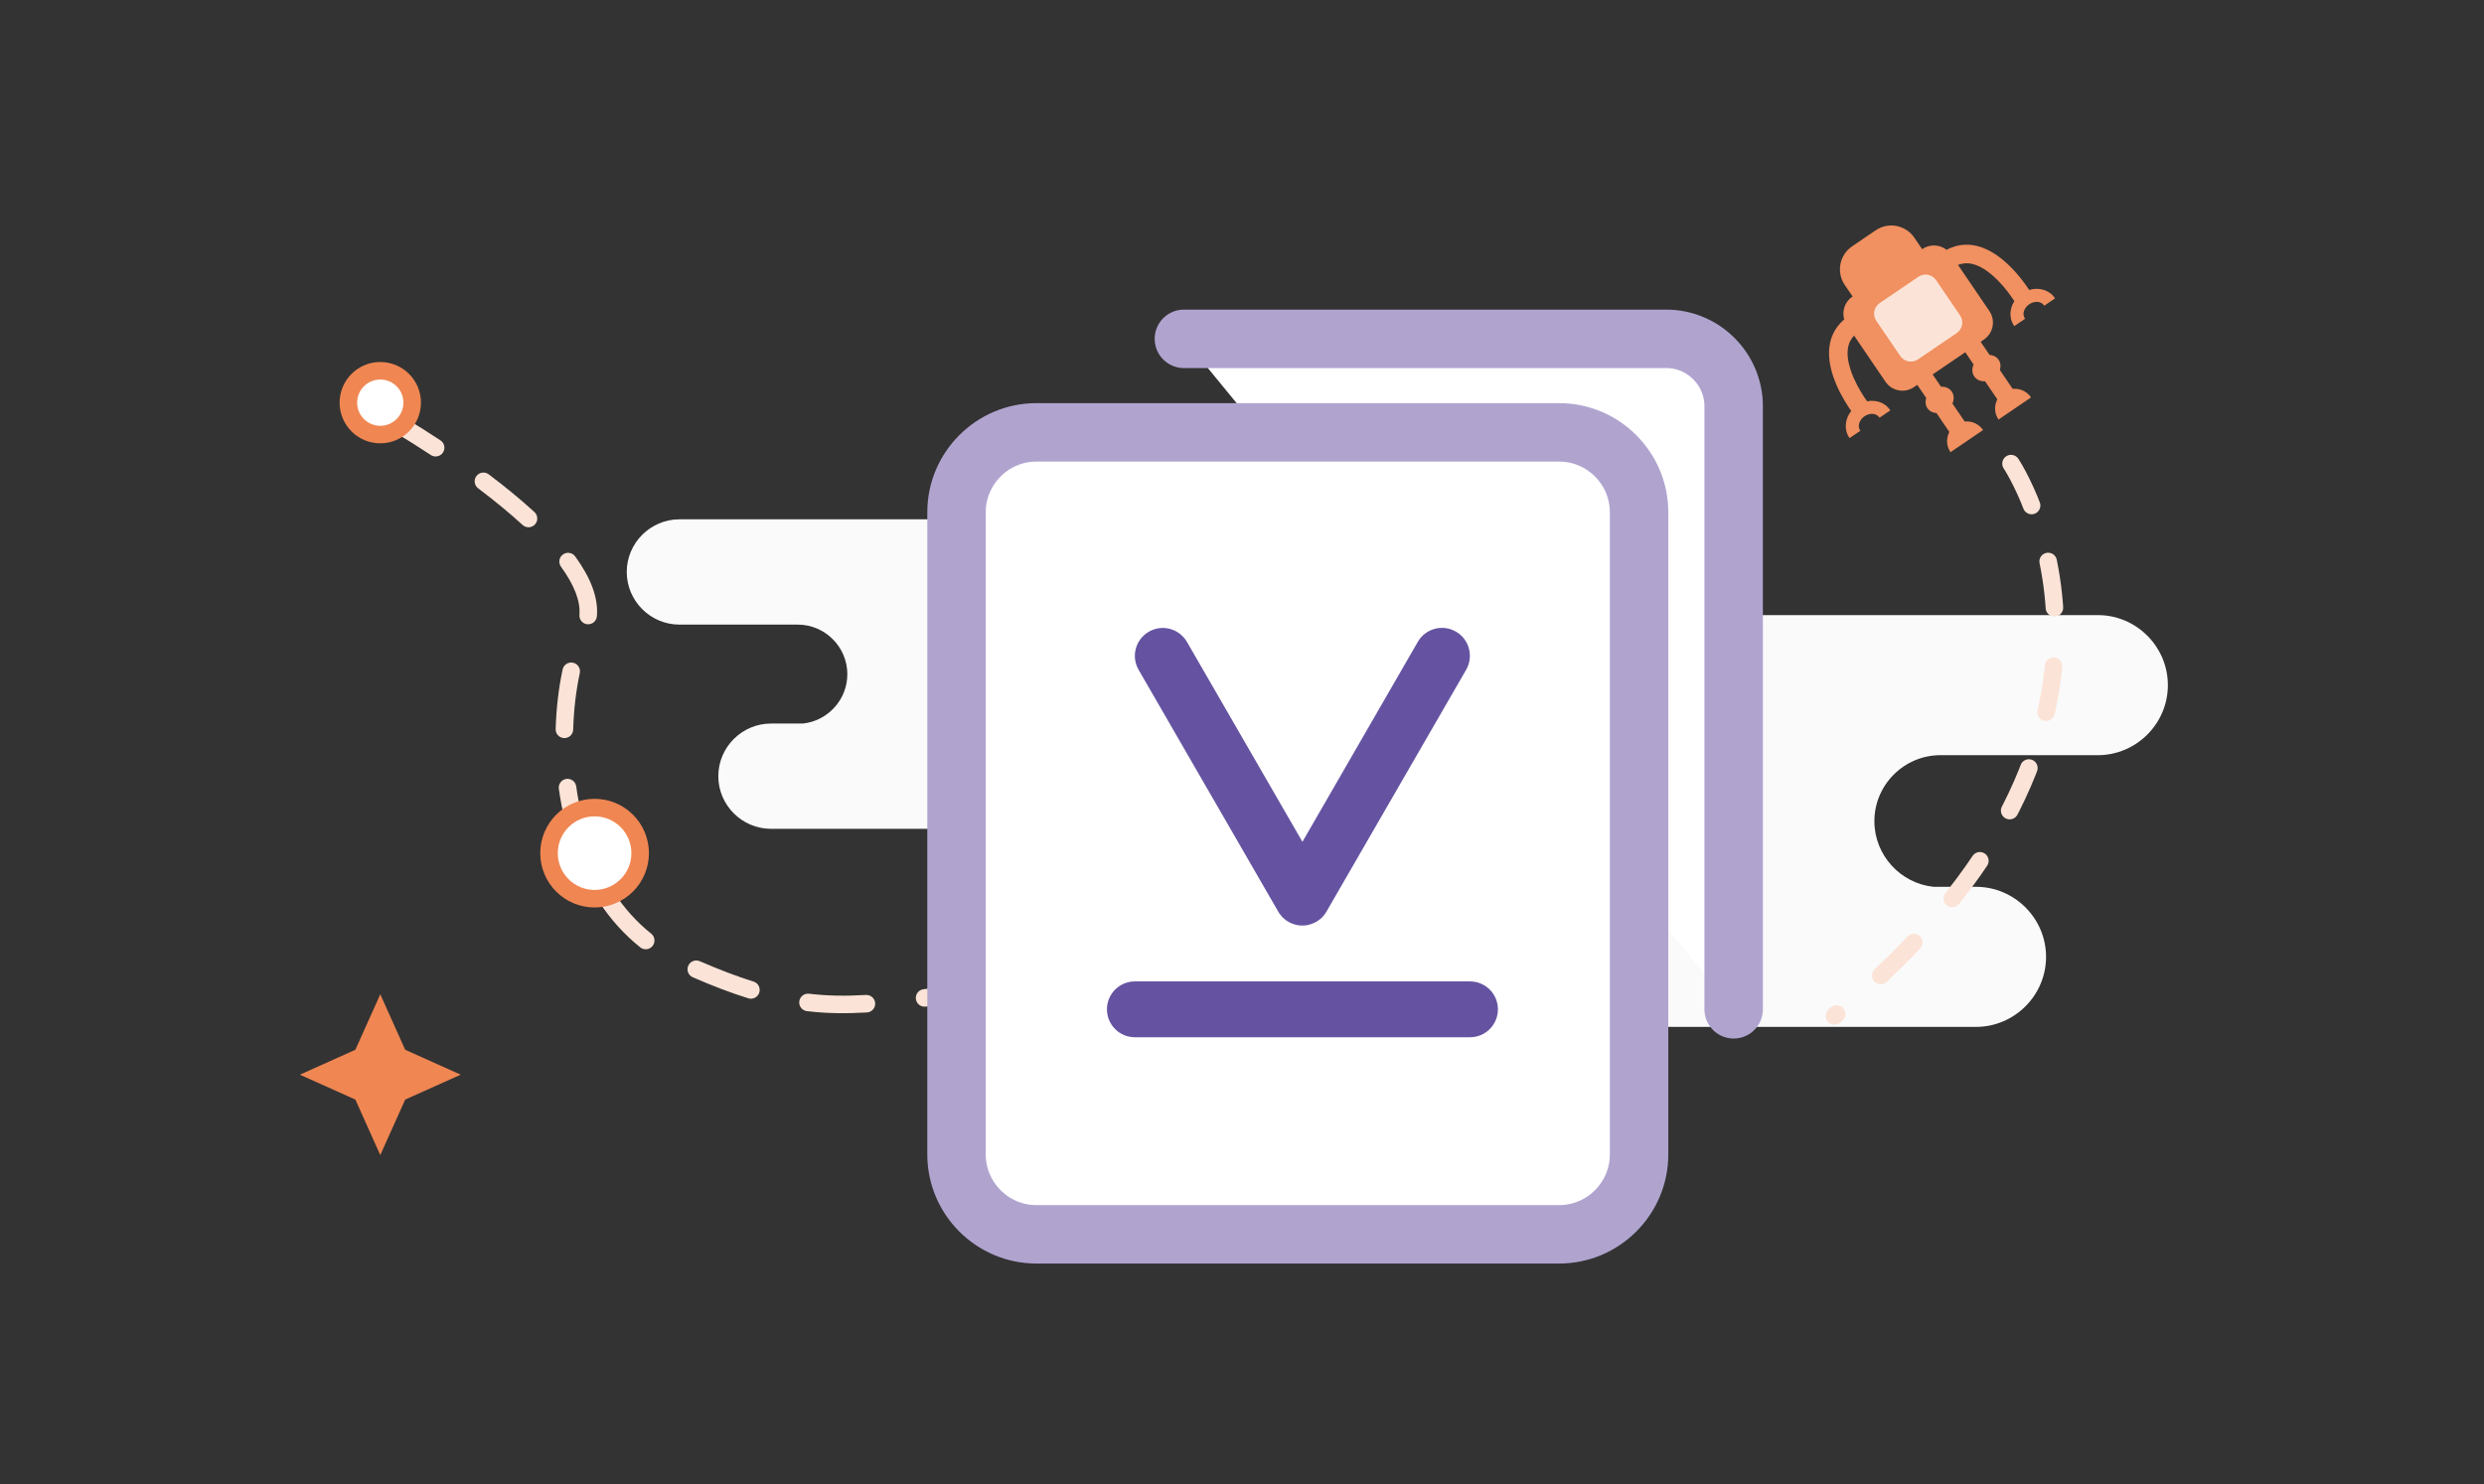 <svg xmlns="http://www.w3.org/2000/svg" xmlns:xlink="http://www.w3.org/1999/xlink" id="图层_1" width="425" height="254" x="0" y="0" enable-background="new 0 0 425 254" version="1.1" viewBox="0 0 425 254" xml:space="preserve"><rect x="0" y="0" width="425" height="254" fill="#333333" stroke="none"/><path id="XMLID_51_" fill="#FAFAFB" d="M358.925,105.272h-93.079c-6.593,0-11.986,5.394-11.986,11.986	c0,6.593,5.394,11.986,11.986,11.986h-16.484c-6.213,0-11.295,5.084-11.295,11.295c0,5.821,4.462,10.65,10.135,11.236h-3.199	c-6.592,0-11.986,5.393-11.986,11.985v0.001c0,6.592,5.395,11.985,11.986,11.985h93.079c6.593,0,11.986-5.394,11.986-11.985v-0.001	c0-6.593-5.394-11.985-11.986-11.985h-7.25c-5.673-0.586-10.135-5.415-10.135-11.236c0-6.211,5.082-11.295,11.295-11.295h26.934	c6.593,0,11.986-5.393,11.986-11.986C370.911,110.666,365.518,105.272,358.925,105.272z"/><g id="XMLID_79_"><path id="XMLID_80_" fill="#FBE4D7" d="M65.921,73.019c0.512,0.298,1.101,0.647,1.756,1.043 c1.876,1.132,3.911,2.412,6.032,3.812c0.692,0.456,1.622,0.266,2.079-0.426c0.456-0.691,0.266-1.622-0.426-2.078 c-2.157-1.423-4.226-2.724-6.135-3.876c-0.669-0.404-1.271-0.76-1.795-1.066c-0.317-0.185-0.539-0.312-0.658-0.379 c-0.721-0.408-1.636-0.154-2.044,0.567s-0.154,1.636,0.567,2.044C65.405,72.72,65.616,72.841,65.921,73.019L65.921,73.019z M89.412,89.845c0.61,0.56,1.559,0.52,2.119-0.091c0.56-0.611,0.52-1.56-0.091-2.12c-2.321-2.13-4.949-4.289-7.823-6.457 c-0.662-0.499-1.602-0.367-2.101,0.294c-0.499,0.662-0.367,1.602,0.294,2.101C84.612,85.687,87.166,87.785,89.412,89.845 L89.412,89.845z M99.137,105.213c-0.073,0.825,0.538,1.553,1.363,1.625c0.825,0.073,1.553-0.538,1.625-1.363 c0.276-3.148-1.048-6.568-3.712-10.243c-0.486-0.671-1.424-0.82-2.095-0.334c-0.671,0.486-0.82,1.424-0.334,2.095 C98.263,100.137,99.338,102.912,99.137,105.213L99.137,105.213z M95.07,124.777c-0.024,0.828,0.627,1.519,1.456,1.543 c0.828,0.024,1.519-0.627,1.543-1.456c0.099-3.384,0.488-6.671,1.128-9.661c0.174-0.81-0.342-1.607-1.152-1.781 c-0.81-0.174-1.607,0.342-1.781,1.152C95.584,117.746,95.174,121.213,95.07,124.777L95.07,124.777z M97.977,145.016 c0.27,0.783,1.124,1.199,1.907,0.929s1.199-1.124,0.929-1.907c-1.026-2.976-1.768-6.154-2.225-9.451 c-0.114-0.82-0.872-1.393-1.692-1.279c-0.82,0.113-1.393,0.871-1.279,1.691C96.1,138.482,96.886,141.85,97.977,145.016 L97.977,145.016z M109.541,162.133c0.647,0.518,1.591,0.412,2.108-0.234c0.517-0.648,0.412-1.592-0.235-2.109 c-2.46-1.967-4.591-4.337-6.392-7.07c-0.456-0.691-1.386-0.883-2.078-0.427s-0.883,1.386-0.427,2.078 C104.487,157.359,106.829,159.965,109.541,162.133L109.541,162.133z M128.032,170.856c0.791,0.247,1.632-0.194,1.879-0.985 c0.247-0.791-0.195-1.632-0.985-1.879c-2.8-0.873-5.824-2.019-9.199-3.486c-0.76-0.33-1.644,0.018-1.974,0.777 c-0.33,0.76,0.018,1.643,0.777,1.973C121.999,168.766,125.123,169.949,128.032,170.856L128.032,170.856z M148.329,173.277 c0.827-0.049,1.458-0.759,1.409-1.586c-0.049-0.826-0.759-1.457-1.586-1.408c-3.571,0.21-6.659,0.152-9.733-0.211 c-0.823-0.097-1.568,0.491-1.666,1.314c-0.097,0.822,0.491,1.568,1.313,1.666C141.329,173.438,144.591,173.498,148.329,173.277 L148.329,173.277z M163.087,171.692c2-0.249,3.587-0.44,5.204-0.628c0.823-0.096,1.413-0.84,1.317-1.663 c-0.096-0.823-0.84-1.413-1.663-1.317c-1.626,0.188-3.221,0.382-5.228,0.631c0.152-0.02-3.698,0.462-4.708,0.586 c-0.822,0.101-1.407,0.849-1.306,1.672c0.101,0.821,0.849,1.406,1.671,1.306C159.388,172.154,163.243,171.673,163.087,171.692 L163.087,171.692z M187.185,172.947c0.758,0.334,1.644-0.01,1.978-0.768s-0.01-1.644-0.768-1.978 c-3.221-1.419-6.64-2.302-10.158-2.613c-0.825-0.073-1.553,0.536-1.626,1.362c-0.073,0.824,0.537,1.553,1.362,1.626 C181.163,170.859,184.263,171.66,187.185,172.947L187.185,172.947z M201.313,185.416c0.437,0.704,1.361,0.921,2.065,0.484 c0.704-0.438,0.92-1.362,0.483-2.066c-1.871-3.014-4.13-5.703-6.706-7.99c-0.619-0.55-1.567-0.494-2.117,0.126 c-0.55,0.62-0.494,1.567,0.125,2.118C197.521,180.181,199.593,182.646,201.313,185.416L201.313,185.416z"/></g><circle id="XMLID_61_" cx="101.732" cy="146.012" r="7.797" fill="#FFF" stroke="#F08652" stroke-width="3"/><circle id="XMLID_73_" cx="65.064" cy="68.914" r="5.459" fill="#FFF" stroke="#F08652" stroke-width="3"/><path id="XMLID_37_" fill="#FAFAFB" d="M116.243,88.881H186.2c4.955,0,9.009,4.054,9.009,9.009	c0,4.955-4.054,9.009-9.009,9.009h12.389c4.669,0,8.489,3.82,8.489,8.489c0,4.375-3.354,8.004-7.617,8.444h2.404	c4.955,0,9.009,4.054,9.009,9.009l0,0c0,4.954-4.054,9.009-9.009,9.009h-69.957c-4.955,0-9.008-4.055-9.008-9.009l0,0	c0-4.955,4.054-9.009,9.008-9.009h5.449c4.264-0.44,7.618-4.069,7.618-8.444c0-4.669-3.82-8.489-8.489-8.489h-20.243	c-4.955,0-9.008-4.054-9.008-9.009C107.234,92.935,111.288,88.881,116.243,88.881z"/><path id="XMLID_35_" fill="#FFF" stroke="#B0A4CF" stroke-linecap="round" stroke-width="10" d="M202.559,57.99h82.534	c6.341,0,11.527,5.188,11.527,11.528V172.74"/><path id="XMLID_2_" fill="#FFF" stroke="#B0A4CF" stroke-linecap="round" stroke-width="10" d="M266.775,211.249h-89.457	c-7.514,0-13.662-6.147-13.662-13.662V87.658c0-7.514,6.148-13.662,13.662-13.662h89.457c7.514,0,13.661,6.148,13.661,13.662	v109.929C280.437,205.102,274.289,211.249,266.775,211.249z"/><path id="XMLID_19_" fill="#6553A1" d="M218.631,155.898c0.164,0.313,0.374,0.611,0.613,0.881	c0.014,0.015,0.014,0.029,0.028,0.029c0.03,0.045,0.075,0.074,0.105,0.12l0.074,0.074l0.075,0.074	c0.045,0.03,0.074,0.075,0.119,0.104c0.015,0.016,0.029,0.016,0.029,0.031c0.479,0.432,1.046,0.746,1.643,0.939h0.016	c0.06,0.016,0.119,0.045,0.193,0.061c0.015,0,0.03,0.014,0.045,0.014c0.045,0.016,0.105,0.03,0.149,0.045	c0.03,0,0.06,0.016,0.075,0.016c0.045,0.016,0.074,0.016,0.119,0.029c0.029,0,0.075,0.016,0.104,0.016	c0.03,0,0.06,0.015,0.104,0.015s0.09,0.015,0.134,0.015c0.03,0,0.06,0,0.09,0.016c0.045,0,0.09,0.015,0.135,0.015h0.687	c0.045,0,0.09-0.015,0.135-0.015c0.03,0,0.06,0,0.09-0.016c0.044,0,0.09-0.015,0.134-0.015c0.03,0,0.06-0.015,0.104-0.015	c0.03,0,0.075-0.016,0.104-0.016c0.045-0.014,0.074-0.014,0.12-0.029c0.029,0,0.06-0.016,0.074-0.016	c0.045-0.015,0.104-0.029,0.149-0.045c0.016,0,0.03-0.014,0.044-0.014c0.061-0.016,0.12-0.03,0.195-0.061h0.015	c0.597-0.193,1.165-0.522,1.643-0.939c0.015-0.016,0.029-0.016,0.029-0.031c0.045-0.029,0.075-0.074,0.12-0.104l0.074-0.074	l0.075-0.074c0.03-0.046,0.074-0.075,0.104-0.12c0.014-0.015,0.014-0.029,0.029-0.029c0.239-0.27,0.448-0.567,0.612-0.881	l23.831-41.27c1.313-2.285,0.537-5.211-1.747-6.525c-2.285-1.329-5.212-0.537-6.525,1.747l-19.739,34.222l-19.754-34.207	c-1.329-2.285-4.24-3.076-6.525-1.747c-2.284,1.314-3.075,4.24-1.747,6.524L218.631,155.898z M194.174,177.52h57.335	c2.643,0,4.777-2.137,4.777-4.779s-2.135-4.778-4.777-4.778h-57.335c-2.643,0-4.779,2.136-4.779,4.778	S191.531,177.52,194.174,177.52L194.174,177.52z M194.174,177.52"/><g id="XMLID_38_"><g><path id="XMLID_119_" fill="#F19060" d="M329.771,69.863c-0.349-0.514-0.402-1.152-0.21-1.756l-1.693-2.49l2.627-1.787 l1.599,2.351c0.749-0.039,1.449,0.248,1.854,0.843c0.402,0.592,0.412,1.35,0.102,2.033l2.606,3.832l-2.627,1.787l-2.701-3.971 C330.694,70.661,330.121,70.376,329.771,69.863z"/><path id="XMLID_118_" fill="#F19060" d="M333.724,77.389c2.83-1.925,1.406-0.958,5.568-3.789 c-1.047-1.538-3.142-1.936-4.678-0.89C333.075,73.756,332.677,75.851,333.724,77.389z"/><path id="XMLID_116_" fill="#F19060" d="M316.159,59.711c0.159-1.167,0.707-2.086,1.677-2.813l-1.904-2.541 c-1.665,1.248-2.648,2.908-2.921,4.938c-0.603,4.49,2.614,9.478,3.725,11.04c-1.078,1.355-1.271,3.193-0.335,4.567 c0.018,0.026,0.038,0.049,0.056,0.072l1.856-1.261c-0.02-0.025-0.041-0.046-0.061-0.073c-0.48-0.709-0.142-1.786,0.761-2.399 s2.027-0.535,2.51,0.176c0.018,0.027,0.029,0.055,0.045,0.082l1.856-1.262c-0.016-0.025-0.029-0.054-0.047-0.081 c-0.852-1.25-2.401-1.772-3.921-1.477C318.269,67.076,315.731,62.87,316.159,59.711z"/><path id="XMLID_115_" fill="#F19060" d="M341.955,61.576c-0.348-0.515-0.924-0.798-1.556-0.84l-1.694-2.491l-2.629,1.785 l1.6,2.353c-0.31,0.681-0.301,1.44,0.104,2.033c0.402,0.592,1.105,0.882,1.854,0.842l2.606,3.832l2.627-1.786l-2.701-3.972 C342.358,62.728,342.306,62.089,341.955,61.576z"/><path id="XMLID_114_" fill="#F19060" d="M347.502,68.016c-2.831,1.925-1.408,0.957-5.568,3.788 c-1.046-1.538-0.647-3.633,0.892-4.679C344.361,66.08,346.455,66.478,347.502,68.016z"/><path id="XMLID_113_" fill="#F19060" d="M337.517,45.187c-1.145-0.281-2.201-0.11-3.235,0.524l-1.664-2.706 c1.774-1.089,3.681-1.391,5.666-0.901c4.398,1.089,7.854,5.915,8.9,7.52c1.658-0.502,3.438-0.006,4.371,1.368 c0.018,0.026,0.032,0.054,0.048,0.08l-1.856,1.261c-0.016-0.026-0.027-0.054-0.045-0.082c-0.483-0.709-1.608-0.788-2.511-0.174 c-0.902,0.612-1.241,1.689-0.761,2.398c0.021,0.027,0.041,0.048,0.062,0.072l-1.855,1.263c-0.019-0.025-0.04-0.047-0.059-0.075 c-0.85-1.25-0.766-2.883,0.066-4.19C343.591,49.855,340.61,45.949,337.517,45.187z"/><path id="XMLID_112_" fill="#F19060" d="M320.916,39.416l-2.014,1.367l-2.01,1.371c-2.177,1.479-2.74,4.44-1.262,6.617 l1.542,2.264l5.95-4.047l5.95-4.046l-1.541-2.266C326.053,38.501,323.092,37.937,320.916,39.416z"/><path id="XMLID_111_" fill="#F19060" d="M328.915,42.619l-5.993,4.075l-5.99,4.076c-1.602,1.088-2.016,3.27-0.928,4.872 l6.59,9.688c1.09,1.602,3.27,2.018,4.872,0.927l5.992-4.074l5.99-4.075c1.602-1.09,2.017-3.27,0.928-4.873l-6.59-9.688 C332.696,41.945,330.516,41.53,328.915,42.619z"/><g id="XMLID_109_"><path id="XMLID_110_" fill="#FBE4D7" d="M328.226,47.366l-3.313,2.254l-3.313,2.252c-0.996,0.678-1.254,2.036-0.577,3.032 l4.101,6.028c0.678,0.995,2.036,1.255,3.031,0.578l3.313-2.254l3.313-2.251c0.995-0.678,1.254-2.036,0.574-3.032l-4.099-6.026 C330.579,46.948,329.221,46.688,328.226,47.366z"/></g></g></g><path id="XMLID_87_" fill="none" stroke="#FBE4D7" stroke-dasharray="8 10" stroke-linecap="round" stroke-linejoin="round" stroke-miterlimit="10" stroke-width="3" d="M344.075,79.344c0,0,30.259,45.134-30.222,94.523"/><polygon id="XMLID_9_" fill="#F08652" points="69.327 179.663 78.824 183.926 69.327 188.189 65.064 197.686 60.801 188.189 51.305 183.926 60.801 179.663 65.064 170.166"/></svg>